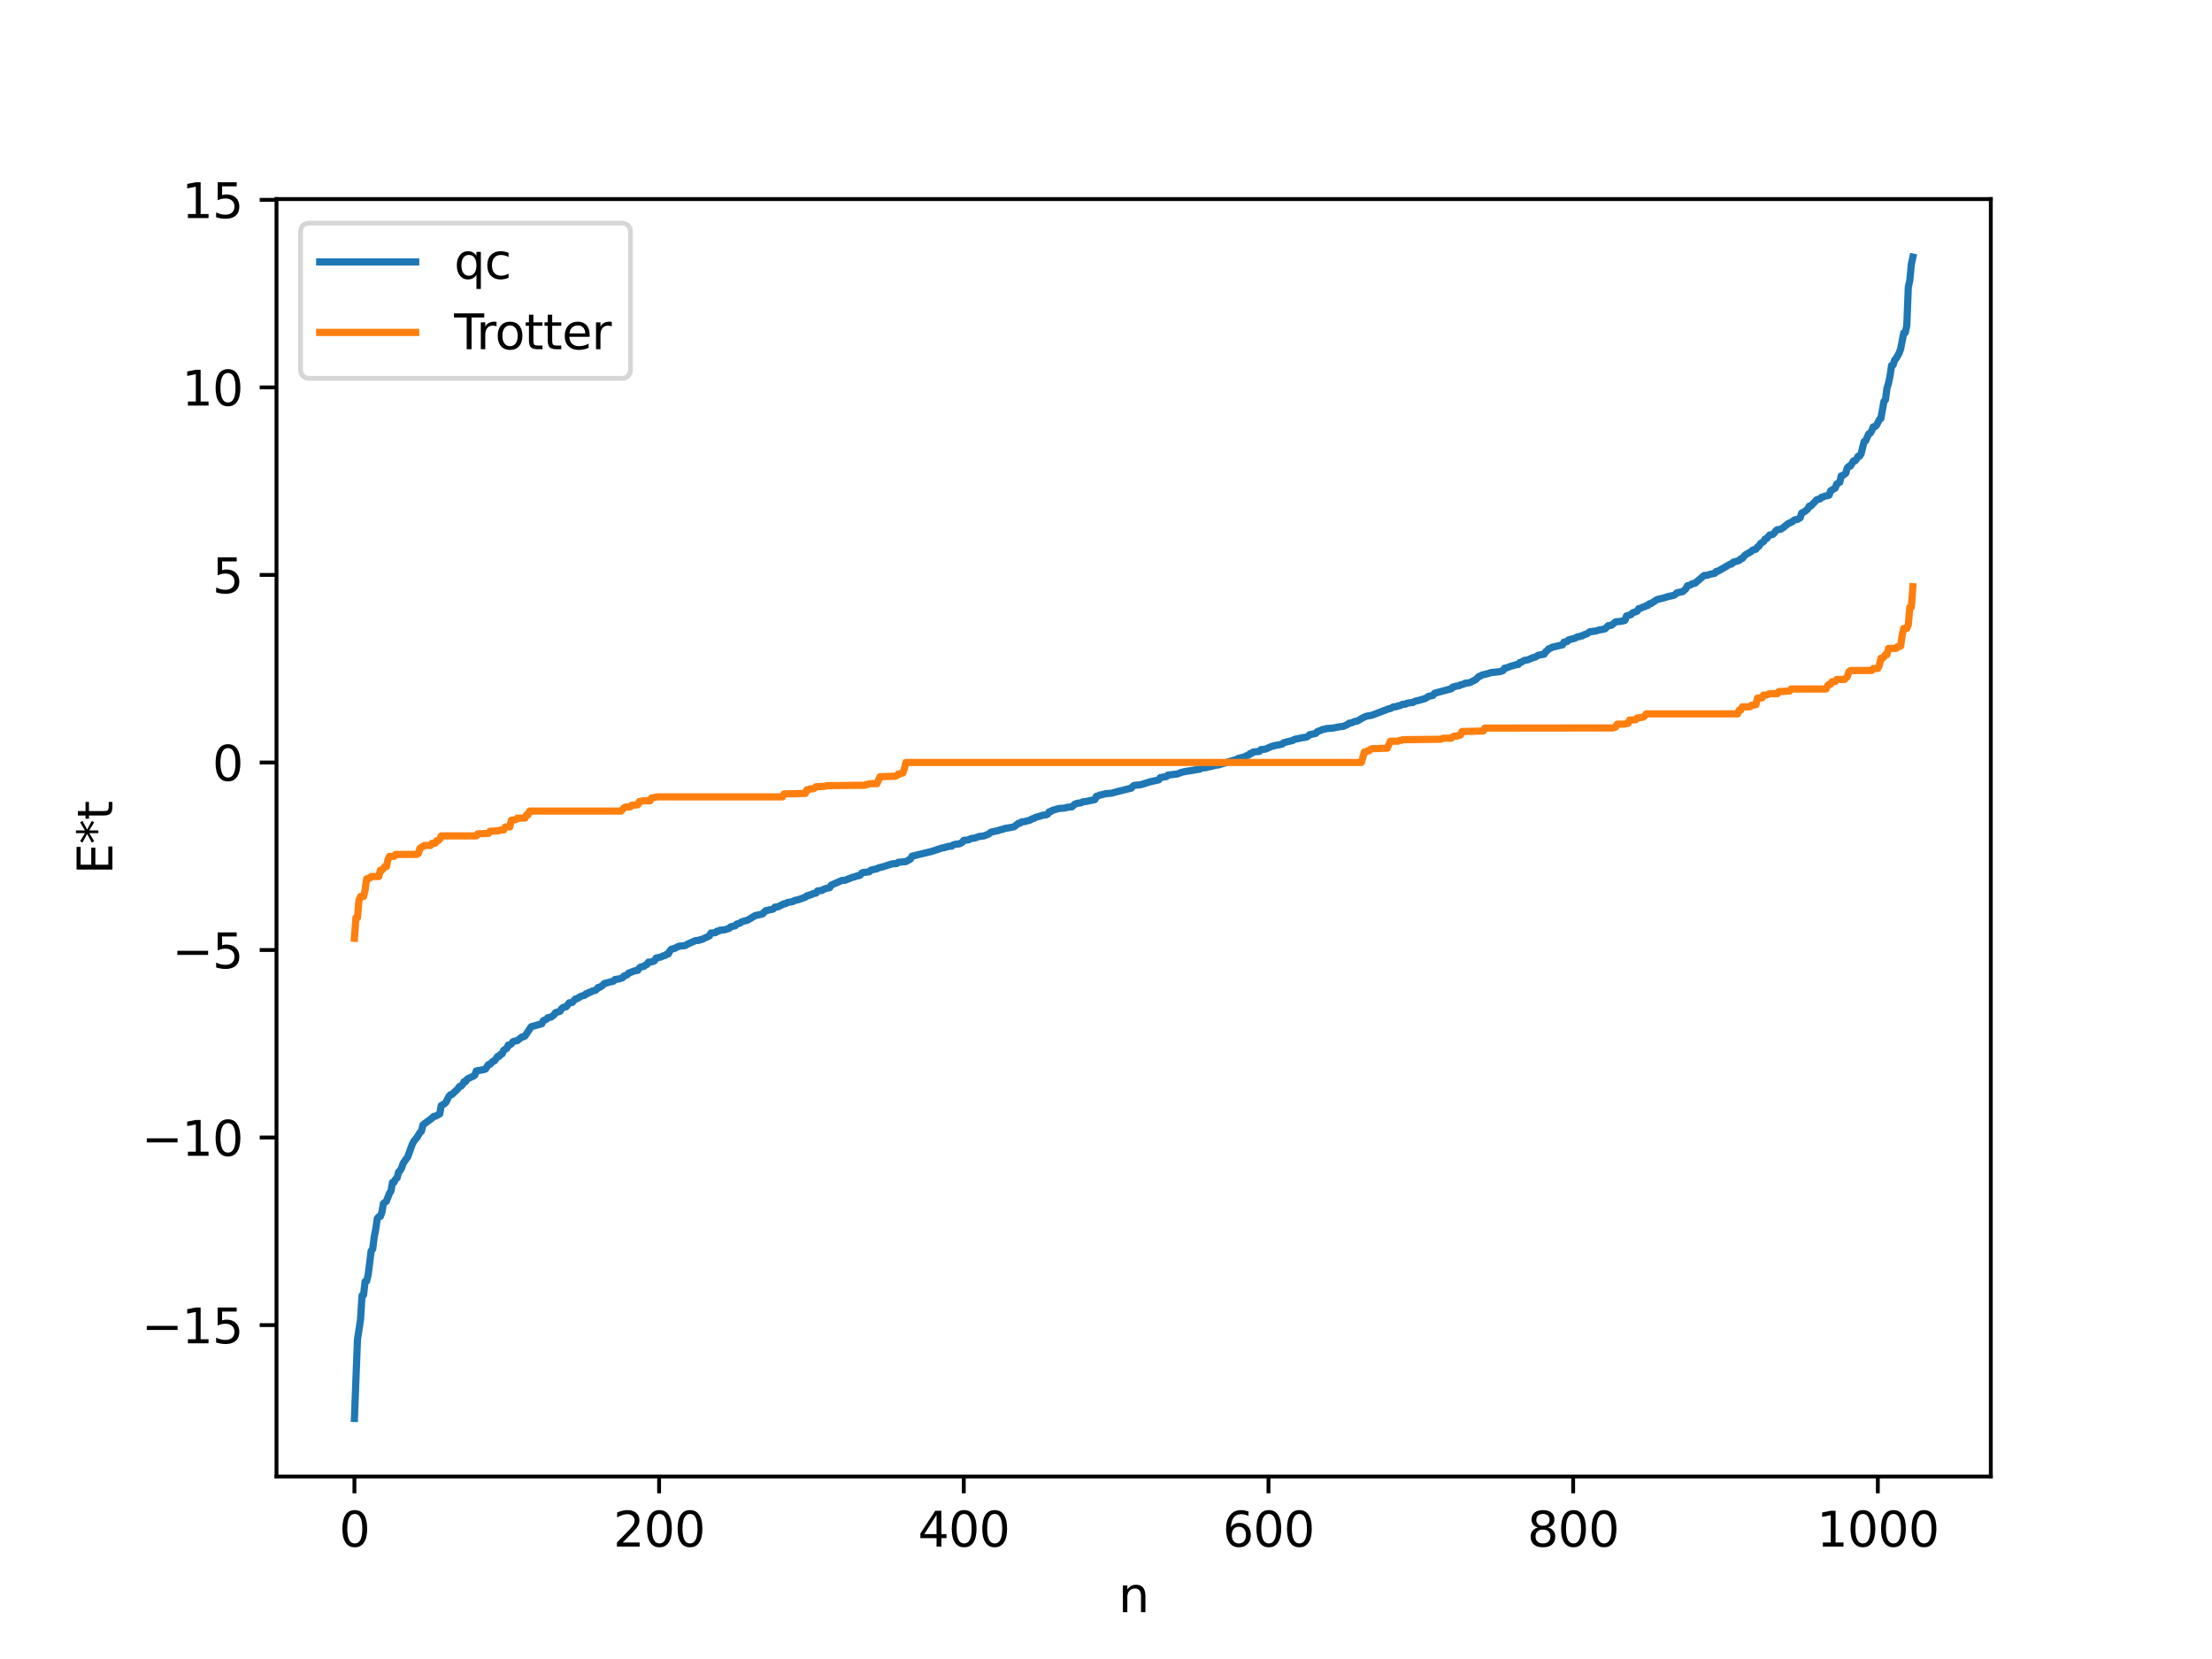 <?xml version="1.0" encoding="utf-8" standalone="no"?>
<!DOCTYPE svg PUBLIC "-//W3C//DTD SVG 1.1//EN"
  "http://www.w3.org/Graphics/SVG/1.1/DTD/svg11.dtd">
<svg xmlns:xlink="http://www.w3.org/1999/xlink" width="460.8pt" height="345.6pt" viewBox="0 0 460.8 345.6" xmlns="http://www.w3.org/2000/svg" version="1.1">
 <defs>
  <style type="text/css">*{stroke-linejoin: round; stroke-linecap: butt}</style>
 </defs>
 <g id="figure_1">
  <g id="patch_1">
   <path d="M 0 345.6 
L 460.8 345.6 
L 460.8 0 
L 0 0 
z
" style="fill: #ffffff"/>
  </g>
  <g id="axes_1">
   <g id="patch_2">
    <path d="M 57.6 307.584 
L 414.72 307.584 
L 414.72 41.472 
L 57.6 41.472 
z
" style="fill: #ffffff"/>
   </g>
   <g id="matplotlib.axis_1">
    <g id="xtick_1">
     <g id="line2d_1">
      <defs>
       <path id="m565761a067" d="M 0 0 
L 0 3.5 
" style="stroke: #000000; stroke-width: 0.8"/>
      </defs>
      <g>
       <use xlink:href="#m565761a067" x="73.833" y="307.584" style="stroke: #000000; stroke-width: 0.8"/>
      </g>
     </g>
     <g id="text_1">
      <!-- 0 -->
      <g transform="translate(70.651 322.182) scale(0.1 -0.1)">
       <defs>
        <path id="DejaVuSans-30" d="M 2034 4250 
Q 1547 4250 1301 3770 
Q 1056 3291 1056 2328 
Q 1056 1369 1301 889 
Q 1547 409 2034 409 
Q 2525 409 2770 889 
Q 3016 1369 3016 2328 
Q 3016 3291 2770 3770 
Q 2525 4250 2034 4250 
z
M 2034 4750 
Q 2819 4750 3233 4129 
Q 3647 3509 3647 2328 
Q 3647 1150 3233 529 
Q 2819 -91 2034 -91 
Q 1250 -91 836 529 
Q 422 1150 422 2328 
Q 422 3509 836 4129 
Q 1250 4750 2034 4750 
z
" transform="scale(0.016)"/>
       </defs>
       <use xlink:href="#DejaVuSans-30"/>
      </g>
     </g>
    </g>
    <g id="xtick_2">
     <g id="line2d_2">
      <g>
       <use xlink:href="#m565761a067" x="137.304" y="307.584" style="stroke: #000000; stroke-width: 0.8"/>
      </g>
     </g>
     <g id="text_2">
      <!-- 200 -->
      <g transform="translate(127.76 322.182) scale(0.1 -0.1)">
       <defs>
        <path id="DejaVuSans-32" d="M 1228 531 
L 3431 531 
L 3431 0 
L 469 0 
L 469 531 
Q 828 903 1448 1529 
Q 2069 2156 2228 2338 
Q 2531 2678 2651 2914 
Q 2772 3150 2772 3378 
Q 2772 3750 2511 3984 
Q 2250 4219 1831 4219 
Q 1534 4219 1204 4116 
Q 875 4013 500 3803 
L 500 4441 
Q 881 4594 1212 4672 
Q 1544 4750 1819 4750 
Q 2544 4750 2975 4387 
Q 3406 4025 3406 3419 
Q 3406 3131 3298 2873 
Q 3191 2616 2906 2266 
Q 2828 2175 2409 1742 
Q 1991 1309 1228 531 
z
" transform="scale(0.016)"/>
       </defs>
       <use xlink:href="#DejaVuSans-32"/>
       <use xlink:href="#DejaVuSans-30" x="63.623"/>
       <use xlink:href="#DejaVuSans-30" x="127.246"/>
      </g>
     </g>
    </g>
    <g id="xtick_3">
     <g id="line2d_3">
      <g>
       <use xlink:href="#m565761a067" x="200.775" y="307.584" style="stroke: #000000; stroke-width: 0.8"/>
      </g>
     </g>
     <g id="text_3">
      <!-- 400 -->
      <g transform="translate(191.231 322.182) scale(0.1 -0.1)">
       <defs>
        <path id="DejaVuSans-34" d="M 2419 4116 
L 825 1625 
L 2419 1625 
L 2419 4116 
z
M 2253 4666 
L 3047 4666 
L 3047 1625 
L 3713 1625 
L 3713 1100 
L 3047 1100 
L 3047 0 
L 2419 0 
L 2419 1100 
L 313 1100 
L 313 1709 
L 2253 4666 
z
" transform="scale(0.016)"/>
       </defs>
       <use xlink:href="#DejaVuSans-34"/>
       <use xlink:href="#DejaVuSans-30" x="63.623"/>
       <use xlink:href="#DejaVuSans-30" x="127.246"/>
      </g>
     </g>
    </g>
    <g id="xtick_4">
     <g id="line2d_4">
      <g>
       <use xlink:href="#m565761a067" x="264.246" y="307.584" style="stroke: #000000; stroke-width: 0.8"/>
      </g>
     </g>
     <g id="text_4">
      <!-- 600 -->
      <g transform="translate(254.702 322.182) scale(0.1 -0.1)">
       <defs>
        <path id="DejaVuSans-36" d="M 2113 2584 
Q 1688 2584 1439 2293 
Q 1191 2003 1191 1497 
Q 1191 994 1439 701 
Q 1688 409 2113 409 
Q 2538 409 2786 701 
Q 3034 994 3034 1497 
Q 3034 2003 2786 2293 
Q 2538 2584 2113 2584 
z
M 3366 4563 
L 3366 3988 
Q 3128 4100 2886 4159 
Q 2644 4219 2406 4219 
Q 1781 4219 1451 3797 
Q 1122 3375 1075 2522 
Q 1259 2794 1537 2939 
Q 1816 3084 2150 3084 
Q 2853 3084 3261 2657 
Q 3669 2231 3669 1497 
Q 3669 778 3244 343 
Q 2819 -91 2113 -91 
Q 1303 -91 875 529 
Q 447 1150 447 2328 
Q 447 3434 972 4092 
Q 1497 4750 2381 4750 
Q 2619 4750 2861 4703 
Q 3103 4656 3366 4563 
z
" transform="scale(0.016)"/>
       </defs>
       <use xlink:href="#DejaVuSans-36"/>
       <use xlink:href="#DejaVuSans-30" x="63.623"/>
       <use xlink:href="#DejaVuSans-30" x="127.246"/>
      </g>
     </g>
    </g>
    <g id="xtick_5">
     <g id="line2d_5">
      <g>
       <use xlink:href="#m565761a067" x="327.717" y="307.584" style="stroke: #000000; stroke-width: 0.8"/>
      </g>
     </g>
     <g id="text_5">
      <!-- 800 -->
      <g transform="translate(318.173 322.182) scale(0.1 -0.1)">
       <defs>
        <path id="DejaVuSans-38" d="M 2034 2216 
Q 1584 2216 1326 1975 
Q 1069 1734 1069 1313 
Q 1069 891 1326 650 
Q 1584 409 2034 409 
Q 2484 409 2743 651 
Q 3003 894 3003 1313 
Q 3003 1734 2745 1975 
Q 2488 2216 2034 2216 
z
M 1403 2484 
Q 997 2584 770 2862 
Q 544 3141 544 3541 
Q 544 4100 942 4425 
Q 1341 4750 2034 4750 
Q 2731 4750 3128 4425 
Q 3525 4100 3525 3541 
Q 3525 3141 3298 2862 
Q 3072 2584 2669 2484 
Q 3125 2378 3379 2068 
Q 3634 1759 3634 1313 
Q 3634 634 3220 271 
Q 2806 -91 2034 -91 
Q 1263 -91 848 271 
Q 434 634 434 1313 
Q 434 1759 690 2068 
Q 947 2378 1403 2484 
z
M 1172 3481 
Q 1172 3119 1398 2916 
Q 1625 2713 2034 2713 
Q 2441 2713 2670 2916 
Q 2900 3119 2900 3481 
Q 2900 3844 2670 4047 
Q 2441 4250 2034 4250 
Q 1625 4250 1398 4047 
Q 1172 3844 1172 3481 
z
" transform="scale(0.016)"/>
       </defs>
       <use xlink:href="#DejaVuSans-38"/>
       <use xlink:href="#DejaVuSans-30" x="63.623"/>
       <use xlink:href="#DejaVuSans-30" x="127.246"/>
      </g>
     </g>
    </g>
    <g id="xtick_6">
     <g id="line2d_6">
      <g>
       <use xlink:href="#m565761a067" x="391.188" y="307.584" style="stroke: #000000; stroke-width: 0.8"/>
      </g>
     </g>
     <g id="text_6">
      <!-- 1000 -->
      <g transform="translate(378.463 322.182) scale(0.1 -0.1)">
       <defs>
        <path id="DejaVuSans-31" d="M 794 531 
L 1825 531 
L 1825 4091 
L 703 3866 
L 703 4441 
L 1819 4666 
L 2450 4666 
L 2450 531 
L 3481 531 
L 3481 0 
L 794 0 
L 794 531 
z
" transform="scale(0.016)"/>
       </defs>
       <use xlink:href="#DejaVuSans-31"/>
       <use xlink:href="#DejaVuSans-30" x="63.623"/>
       <use xlink:href="#DejaVuSans-30" x="127.246"/>
       <use xlink:href="#DejaVuSans-30" x="190.869"/>
      </g>
     </g>
    </g>
    <g id="text_7">
     <!-- n -->
     <g transform="translate(232.991 335.861) scale(0.1 -0.1)">
      <defs>
       <path id="DejaVuSans-6e" d="M 3513 2113 
L 3513 0 
L 2938 0 
L 2938 2094 
Q 2938 2591 2744 2837 
Q 2550 3084 2163 3084 
Q 1697 3084 1428 2787 
Q 1159 2491 1159 1978 
L 1159 0 
L 581 0 
L 581 3500 
L 1159 3500 
L 1159 2956 
Q 1366 3272 1645 3428 
Q 1925 3584 2291 3584 
Q 2894 3584 3203 3211 
Q 3513 2838 3513 2113 
z
" transform="scale(0.016)"/>
      </defs>
      <use xlink:href="#DejaVuSans-6e"/>
     </g>
    </g>
   </g>
   <g id="matplotlib.axis_2">
    <g id="ytick_1">
     <g id="line2d_7">
      <defs>
       <path id="m1e13964773" d="M 0 0 
L -3.5 0 
" style="stroke: #000000; stroke-width: 0.8"/>
      </defs>
      <g>
       <use xlink:href="#m1e13964773" x="57.6" y="276.041" style="stroke: #000000; stroke-width: 0.8"/>
      </g>
     </g>
     <g id="text_8">
      <!-- −15 -->
      <g transform="translate(29.495 279.84) scale(0.1 -0.1)">
       <defs>
        <path id="DejaVuSans-2212" d="M 678 2272 
L 4684 2272 
L 4684 1741 
L 678 1741 
L 678 2272 
z
" transform="scale(0.016)"/>
        <path id="DejaVuSans-35" d="M 691 4666 
L 3169 4666 
L 3169 4134 
L 1269 4134 
L 1269 2991 
Q 1406 3038 1543 3061 
Q 1681 3084 1819 3084 
Q 2600 3084 3056 2656 
Q 3513 2228 3513 1497 
Q 3513 744 3044 326 
Q 2575 -91 1722 -91 
Q 1428 -91 1123 -41 
Q 819 9 494 109 
L 494 744 
Q 775 591 1075 516 
Q 1375 441 1709 441 
Q 2250 441 2565 725 
Q 2881 1009 2881 1497 
Q 2881 1984 2565 2268 
Q 2250 2553 1709 2553 
Q 1456 2553 1204 2497 
Q 953 2441 691 2322 
L 691 4666 
z
" transform="scale(0.016)"/>
       </defs>
       <use xlink:href="#DejaVuSans-2212"/>
       <use xlink:href="#DejaVuSans-31" x="83.789"/>
       <use xlink:href="#DejaVuSans-35" x="147.412"/>
      </g>
     </g>
    </g>
    <g id="ytick_2">
     <g id="line2d_8">
      <g>
       <use xlink:href="#m1e13964773" x="57.6" y="236.973" style="stroke: #000000; stroke-width: 0.8"/>
      </g>
     </g>
     <g id="text_9">
      <!-- −10 -->
      <g transform="translate(29.495 240.772) scale(0.1 -0.1)">
       <use xlink:href="#DejaVuSans-2212"/>
       <use xlink:href="#DejaVuSans-31" x="83.789"/>
       <use xlink:href="#DejaVuSans-30" x="147.412"/>
      </g>
     </g>
    </g>
    <g id="ytick_3">
     <g id="line2d_9">
      <g>
       <use xlink:href="#m1e13964773" x="57.6" y="197.904" style="stroke: #000000; stroke-width: 0.8"/>
      </g>
     </g>
     <g id="text_10">
      <!-- −5 -->
      <g transform="translate(35.858 201.704) scale(0.1 -0.1)">
       <use xlink:href="#DejaVuSans-2212"/>
       <use xlink:href="#DejaVuSans-35" x="83.789"/>
      </g>
     </g>
    </g>
    <g id="ytick_4">
     <g id="line2d_10">
      <g>
       <use xlink:href="#m1e13964773" x="57.6" y="158.836" style="stroke: #000000; stroke-width: 0.8"/>
      </g>
     </g>
     <g id="text_11">
      <!-- 0 -->
      <g transform="translate(44.237 162.635) scale(0.1 -0.1)">
       <use xlink:href="#DejaVuSans-30"/>
      </g>
     </g>
    </g>
    <g id="ytick_5">
     <g id="line2d_11">
      <g>
       <use xlink:href="#m1e13964773" x="57.6" y="119.768" style="stroke: #000000; stroke-width: 0.8"/>
      </g>
     </g>
     <g id="text_12">
      <!-- 5 -->
      <g transform="translate(44.237 123.567) scale(0.1 -0.1)">
       <use xlink:href="#DejaVuSans-35"/>
      </g>
     </g>
    </g>
    <g id="ytick_6">
     <g id="line2d_12">
      <g>
       <use xlink:href="#m1e13964773" x="57.6" y="80.699" style="stroke: #000000; stroke-width: 0.8"/>
      </g>
     </g>
     <g id="text_13">
      <!-- 10 -->
      <g transform="translate(37.875 84.498) scale(0.1 -0.1)">
       <use xlink:href="#DejaVuSans-31"/>
       <use xlink:href="#DejaVuSans-30" x="63.623"/>
      </g>
     </g>
    </g>
    <g id="ytick_7">
     <g id="line2d_13">
      <g>
       <use xlink:href="#m1e13964773" x="57.6" y="41.631" style="stroke: #000000; stroke-width: 0.8"/>
      </g>
     </g>
     <g id="text_14">
      <!-- 15 -->
      <g transform="translate(37.875 45.43) scale(0.1 -0.1)">
       <use xlink:href="#DejaVuSans-31"/>
       <use xlink:href="#DejaVuSans-35" x="63.623"/>
      </g>
     </g>
    </g>
    <g id="text_15">
     <!-- E*t -->
     <g transform="translate(23.416 182.148) rotate(-90) scale(0.1 -0.1)">
      <defs>
       <path id="DejaVuSans-45" d="M 628 4666 
L 3578 4666 
L 3578 4134 
L 1259 4134 
L 1259 2753 
L 3481 2753 
L 3481 2222 
L 1259 2222 
L 1259 531 
L 3634 531 
L 3634 0 
L 628 0 
L 628 4666 
z
" transform="scale(0.016)"/>
       <path id="DejaVuSans-2a" d="M 3009 3897 
L 1888 3291 
L 3009 2681 
L 2828 2375 
L 1778 3009 
L 1778 1831 
L 1422 1831 
L 1422 3009 
L 372 2375 
L 191 2681 
L 1313 3291 
L 191 3897 
L 372 4206 
L 1422 3572 
L 1422 4750 
L 1778 4750 
L 1778 3572 
L 2828 4206 
L 3009 3897 
z
" transform="scale(0.016)"/>
       <path id="DejaVuSans-74" d="M 1172 4494 
L 1172 3500 
L 2356 3500 
L 2356 3053 
L 1172 3053 
L 1172 1153 
Q 1172 725 1289 603 
Q 1406 481 1766 481 
L 2356 481 
L 2356 0 
L 1766 0 
Q 1100 0 847 248 
Q 594 497 594 1153 
L 594 3053 
L 172 3053 
L 172 3500 
L 594 3500 
L 594 4494 
L 1172 4494 
z
" transform="scale(0.016)"/>
      </defs>
      <use xlink:href="#DejaVuSans-45"/>
      <use xlink:href="#DejaVuSans-2a" x="63.184"/>
      <use xlink:href="#DejaVuSans-74" x="113.184"/>
     </g>
    </g>
   </g>
   <g id="line2d_14">
    <path d="M 73.833 295.488 
L 74.467 279.078 
L 75.102 274.92 
L 75.42 269.879 
L 75.737 269.766 
L 76.054 266.97 
L 76.372 266.866 
L 76.689 265.608 
L 77.324 260.565 
L 77.641 260.21 
L 77.958 257.659 
L 78.276 256.052 
L 78.593 253.835 
L 78.91 253.468 
L 79.228 253.416 
L 79.545 252.601 
L 79.862 250.73 
L 80.497 250.232 
L 81.132 248.574 
L 81.449 248.102 
L 81.767 246.298 
L 82.084 246.294 
L 82.401 245.651 
L 82.719 245.384 
L 83.036 244.155 
L 83.353 243.86 
L 83.671 243.29 
L 83.988 242.325 
L 84.94 240.984 
L 85.892 238.349 
L 86.21 237.739 
L 86.844 236.983 
L 87.479 235.942 
L 87.796 235.636 
L 88.114 234.32 
L 90.018 232.914 
L 90.335 232.573 
L 90.653 232.556 
L 91.605 232.048 
L 91.922 230.302 
L 92.557 229.945 
L 92.874 229.664 
L 93.509 228.425 
L 93.826 228.062 
L 94.143 228.006 
L 95.413 226.783 
L 95.73 226.325 
L 96.048 226.269 
L 96.365 225.915 
L 96.682 225.317 
L 97 225.311 
L 97.317 224.816 
L 97.952 224.47 
L 98.586 224.199 
L 98.904 223.979 
L 99.221 223.098 
L 100.491 222.879 
L 101.125 222.715 
L 101.76 221.756 
L 102.077 221.715 
L 102.712 221.075 
L 103.029 220.99 
L 103.664 220.068 
L 103.981 220.056 
L 104.299 219.606 
L 104.616 219.532 
L 104.934 218.783 
L 105.568 218.393 
L 105.886 217.703 
L 106.203 217.673 
L 106.52 217.472 
L 106.838 217.03 
L 107.155 216.886 
L 107.79 216.769 
L 108.742 216.001 
L 109.059 215.998 
L 109.377 215.814 
L 110.646 213.893 
L 112.867 213.263 
L 113.185 212.623 
L 113.82 212.346 
L 114.137 211.997 
L 114.772 211.886 
L 115.406 211.422 
L 115.724 210.948 
L 116.676 210.663 
L 116.993 210.116 
L 117.31 209.858 
L 117.945 209.738 
L 118.58 208.902 
L 119.215 208.827 
L 119.849 208.115 
L 120.167 208.06 
L 121.119 207.493 
L 121.753 207.346 
L 122.071 207.015 
L 122.388 206.995 
L 122.705 206.723 
L 123.023 206.691 
L 123.34 206.469 
L 123.975 206.33 
L 124.292 206.102 
L 124.61 205.7 
L 124.927 205.687 
L 125.562 205.241 
L 125.879 204.889 
L 127.783 204.397 
L 128.1 204.055 
L 129.053 203.902 
L 129.687 203.69 
L 130.005 203.308 
L 130.639 203.087 
L 130.957 202.711 
L 132.226 202.242 
L 132.861 202.144 
L 133.178 201.669 
L 133.496 201.428 
L 134.13 201.321 
L 134.448 201.039 
L 134.765 200.919 
L 135.082 200.427 
L 135.717 200.396 
L 136.352 200.135 
L 136.669 199.589 
L 137.621 199.381 
L 138.256 199.083 
L 138.573 199.038 
L 138.891 198.775 
L 139.208 198.737 
L 139.525 198.122 
L 139.843 197.751 
L 140.477 197.588 
L 141.429 197.114 
L 142.699 196.984 
L 143.334 196.629 
L 144.92 195.93 
L 145.555 195.904 
L 145.872 195.741 
L 146.19 195.712 
L 147.777 194.971 
L 148.094 194.362 
L 149.046 194.293 
L 149.363 193.984 
L 149.681 193.983 
L 149.998 193.776 
L 150.95 193.694 
L 151.902 193.395 
L 152.22 193.068 
L 153.172 192.85 
L 153.489 192.495 
L 154.124 192.325 
L 154.441 192.055 
L 155.076 191.858 
L 155.71 191.705 
L 157.297 190.747 
L 158.884 190.381 
L 159.519 189.693 
L 159.836 189.686 
L 160.153 189.548 
L 160.788 189.461 
L 161.105 189.351 
L 161.423 188.975 
L 162.058 188.918 
L 163.327 188.262 
L 163.644 188.255 
L 163.962 188.034 
L 164.914 187.856 
L 165.231 187.789 
L 165.548 187.573 
L 166.183 187.461 
L 167.77 186.896 
L 168.087 186.597 
L 168.405 186.593 
L 168.722 186.399 
L 169.039 186.374 
L 169.357 186.147 
L 169.991 186.052 
L 170.309 185.587 
L 171.261 185.485 
L 171.578 185.261 
L 172.213 185.041 
L 172.848 184.91 
L 173.165 184.381 
L 175.386 183.407 
L 176.021 183.381 
L 177.608 182.743 
L 177.925 182.71 
L 178.56 182.449 
L 178.877 182.441 
L 179.195 182.295 
L 179.512 181.886 
L 179.829 181.751 
L 180.464 181.691 
L 181.099 181.599 
L 181.416 181.27 
L 182.051 181.112 
L 182.686 180.998 
L 183.003 180.791 
L 183.955 180.565 
L 185.859 179.948 
L 186.811 179.892 
L 187.129 179.626 
L 188.715 179.484 
L 189.667 178.949 
L 189.985 178.364 
L 190.62 178.21 
L 191.572 177.971 
L 194.11 177.365 
L 196.332 176.62 
L 196.649 176.619 
L 196.967 176.461 
L 197.284 176.442 
L 197.601 176.297 
L 198.236 176.283 
L 198.553 176.009 
L 199.188 175.842 
L 199.823 175.802 
L 200.458 175.473 
L 200.775 175.06 
L 201.727 174.959 
L 202.362 174.66 
L 202.996 174.604 
L 203.948 174.259 
L 204.9 174.151 
L 205.853 173.799 
L 206.487 173.331 
L 207.122 173.207 
L 207.757 173.054 
L 208.074 173 
L 208.391 172.833 
L 208.709 172.819 
L 209.343 172.573 
L 210.296 172.429 
L 211.248 172.234 
L 212.2 171.487 
L 212.517 171.472 
L 212.834 171.209 
L 213.469 171.153 
L 214.104 170.956 
L 214.421 170.92 
L 215.056 170.553 
L 215.373 170.507 
L 215.691 170.282 
L 216.643 170.029 
L 217.277 169.811 
L 217.912 169.757 
L 218.229 169.608 
L 218.547 169.117 
L 218.864 169.078 
L 219.181 168.837 
L 220.134 168.553 
L 220.768 168.397 
L 221.72 168.348 
L 222.355 168.173 
L 223.307 168.079 
L 223.942 167.497 
L 224.577 167.313 
L 225.211 167.246 
L 225.529 167.049 
L 226.163 166.973 
L 228.067 166.58 
L 228.385 165.887 
L 228.702 165.842 
L 229.02 165.648 
L 229.654 165.531 
L 230.289 165.338 
L 231.558 165.241 
L 232.51 164.964 
L 235.684 164.178 
L 236.001 163.782 
L 236.319 163.6 
L 237.588 163.484 
L 239.81 162.802 
L 240.444 162.679 
L 241.396 162.458 
L 241.714 161.989 
L 242.983 161.773 
L 243.3 161.468 
L 245.205 161.243 
L 246.157 160.885 
L 246.791 160.739 
L 249.965 160.222 
L 250.282 160.002 
L 251.234 159.9 
L 253.456 159.377 
L 253.773 159.365 
L 254.408 159.173 
L 257.264 158.288 
L 257.581 158.239 
L 257.899 158 
L 259.168 157.697 
L 259.803 157.38 
L 260.12 157.297 
L 260.438 156.958 
L 260.755 156.931 
L 261.072 156.652 
L 262.342 156.529 
L 262.659 156.165 
L 263.611 156.061 
L 264.881 155.498 
L 265.833 155.26 
L 266.467 155.154 
L 267.102 155.012 
L 267.42 154.721 
L 268.372 154.473 
L 269.324 154.245 
L 269.641 154.026 
L 270.593 153.829 
L 271.228 153.7 
L 272.18 153.546 
L 272.497 153.366 
L 272.815 153.049 
L 274.084 152.788 
L 274.401 152.433 
L 275.036 152.18 
L 275.671 151.928 
L 275.988 151.907 
L 276.305 151.767 
L 277.575 151.689 
L 279.162 151.373 
L 279.796 151.332 
L 280.748 150.901 
L 281.066 150.644 
L 281.383 150.642 
L 282.335 150.255 
L 282.653 150.247 
L 283.287 149.905 
L 283.922 149.519 
L 284.557 149.223 
L 285.826 148.984 
L 289.317 147.645 
L 289.634 147.611 
L 290.269 147.255 
L 290.904 147.218 
L 291.221 147.043 
L 291.539 147.035 
L 292.173 146.719 
L 292.808 146.684 
L 293.125 146.487 
L 294.395 146.32 
L 294.712 146.092 
L 295.664 145.874 
L 296.934 145.502 
L 297.568 145.068 
L 298.52 144.857 
L 298.838 144.418 
L 302.329 143.481 
L 302.646 143.121 
L 302.963 143.093 
L 303.281 142.94 
L 303.915 142.866 
L 304.233 142.66 
L 304.867 142.538 
L 305.185 142.334 
L 306.137 142.225 
L 307.406 141.592 
L 308.041 140.961 
L 308.358 140.859 
L 308.676 140.635 
L 309.945 140.328 
L 310.58 140.112 
L 312.484 139.914 
L 313.119 139.683 
L 313.436 139.19 
L 313.753 139.162 
L 314.705 138.803 
L 315.975 138.432 
L 316.292 138.416 
L 316.61 138.011 
L 316.927 137.938 
L 317.562 137.564 
L 318.196 137.48 
L 319.466 136.959 
L 319.783 136.909 
L 320.418 136.512 
L 321.687 136.27 
L 322.005 135.75 
L 322.322 135.547 
L 322.639 135.142 
L 322.957 135.076 
L 323.274 134.855 
L 325.496 134.33 
L 325.813 133.772 
L 326.448 133.66 
L 326.765 133.3 
L 328.034 132.973 
L 328.669 132.639 
L 328.986 132.636 
L 329.304 132.481 
L 329.621 132.468 
L 329.939 132.24 
L 330.573 132.044 
L 331.208 131.604 
L 332.477 131.448 
L 333.112 131.229 
L 334.064 131.085 
L 334.381 130.973 
L 335.016 130.339 
L 335.651 130.265 
L 336.603 129.536 
L 337.555 129.454 
L 338.19 129.329 
L 338.507 129.237 
L 338.824 128.319 
L 339.777 128.039 
L 340.094 127.67 
L 341.046 127.333 
L 341.363 126.798 
L 341.681 126.754 
L 342.315 126.433 
L 342.633 126.391 
L 342.95 126.161 
L 343.267 126.134 
L 343.585 125.775 
L 343.902 125.75 
L 345.172 124.913 
L 346.758 124.517 
L 347.393 124.297 
L 348.662 124.022 
L 348.98 123.846 
L 349.297 123.508 
L 350.567 123.226 
L 351.201 122.657 
L 351.519 122.019 
L 352.153 121.868 
L 352.471 121.622 
L 353.105 121.498 
L 355.01 119.878 
L 355.644 119.838 
L 356.279 119.615 
L 357.231 119.419 
L 357.548 119.024 
L 357.866 119.004 
L 360.405 117.535 
L 360.722 117.504 
L 361.039 117.125 
L 362.309 116.76 
L 362.626 116.401 
L 362.943 116.35 
L 363.578 115.59 
L 364.848 114.871 
L 365.165 114.565 
L 365.8 114.41 
L 366.117 113.95 
L 366.434 113.762 
L 366.752 113.217 
L 367.386 112.827 
L 367.704 112.293 
L 368.021 112.194 
L 368.656 111.446 
L 369.291 111.342 
L 369.608 111.043 
L 369.925 110.572 
L 370.243 110.349 
L 370.877 110.284 
L 371.512 109.898 
L 372.464 109.102 
L 373.099 108.814 
L 373.416 108.665 
L 373.734 108.365 
L 374.051 108.238 
L 374.368 108.233 
L 375.003 107.864 
L 375.32 106.887 
L 375.955 106.548 
L 376.59 106.028 
L 376.907 105.428 
L 377.224 105.415 
L 378.494 104.083 
L 379.129 103.935 
L 379.446 103.59 
L 379.763 103.554 
L 380.081 103.369 
L 380.715 103.247 
L 381.033 103.154 
L 381.35 102.242 
L 382.302 101.684 
L 382.62 100.832 
L 383.254 100.472 
L 383.572 99.126 
L 383.889 99.055 
L 384.524 98.567 
L 384.841 97.433 
L 385.158 97.142 
L 385.476 97.097 
L 386.11 96.022 
L 386.428 96.021 
L 386.745 95.663 
L 387.062 95.053 
L 387.38 95.029 
L 387.697 94.552 
L 388.332 91.99 
L 388.649 91.828 
L 389.284 90.397 
L 389.601 90.244 
L 389.919 89.719 
L 390.236 88.927 
L 390.553 88.894 
L 390.871 88.65 
L 391.505 87.424 
L 391.823 87.179 
L 392.458 83.613 
L 392.775 83.269 
L 393.092 80.851 
L 393.41 79.828 
L 393.727 78.358 
L 394.044 76.137 
L 394.362 76.042 
L 394.679 75.017 
L 394.996 74.667 
L 395.631 73.547 
L 395.948 72.638 
L 396.583 69.353 
L 396.9 69.3 
L 397.218 67.829 
L 397.535 59.847 
L 397.853 58.377 
L 398.17 55.038 
L 398.487 53.568 
L 398.487 53.568 
" clip-path="url(#p896592d4f6)" style="fill: none; stroke: #1f77b4; stroke-width: 1.5; stroke-linecap: square"/>
   </g>
   <g id="line2d_15">
    <path d="M 73.833 195.454 
L 74.15 191.181 
L 74.467 191.181 
L 74.785 187.528 
L 75.102 186.77 
L 75.737 186.77 
L 76.054 185.403 
L 76.372 183.096 
L 76.689 182.955 
L 77.006 182.955 
L 77.324 182.598 
L 78.91 182.598 
L 79.228 181.296 
L 79.545 181.296 
L 80.18 180.534 
L 80.497 180.534 
L 80.815 179.095 
L 81.132 178.417 
L 82.084 178.405 
L 82.401 178.005 
L 86.844 177.982 
L 87.162 177.762 
L 87.479 176.719 
L 88.431 176.128 
L 89.7 176.128 
L 90.018 175.666 
L 90.653 175.666 
L 90.97 175.131 
L 91.287 175.131 
L 91.605 174.851 
L 91.922 174.133 
L 99.221 174.133 
L 99.539 173.706 
L 101.76 173.604 
L 102.077 173.161 
L 103.981 173.061 
L 104.299 172.888 
L 104.934 172.888 
L 105.251 172.28 
L 106.203 172.249 
L 106.52 170.877 
L 107.472 170.741 
L 107.79 170.425 
L 109.377 170.425 
L 109.694 169.732 
L 110.011 169.732 
L 110.329 168.965 
L 129.37 168.965 
L 130.005 168.279 
L 130.322 168.12 
L 131.274 168.094 
L 131.591 167.738 
L 132.861 167.657 
L 133.178 166.971 
L 133.496 166.971 
L 133.813 166.827 
L 135.4 166.827 
L 135.717 166.243 
L 136.986 165.998 
L 163.01 165.998 
L 163.327 165.392 
L 167.77 165.281 
L 168.087 164.53 
L 168.405 164.53 
L 168.722 164.329 
L 169.357 164.329 
L 169.674 164.2 
L 169.991 163.89 
L 171.896 163.796 
L 172.213 163.671 
L 180.147 163.579 
L 180.464 163.419 
L 180.781 163.419 
L 181.099 163.263 
L 182.686 163.263 
L 183.32 161.803 
L 186.494 161.705 
L 186.811 161.577 
L 187.129 161.256 
L 187.446 161.256 
L 187.763 161.038 
L 188.081 161.038 
L 188.398 160.131 
L 188.715 158.836 
L 283.605 158.836 
L 284.239 156.634 
L 284.557 156.634 
L 284.874 156.416 
L 285.191 156.416 
L 285.509 156.095 
L 285.826 155.967 
L 289 155.869 
L 289.634 154.409 
L 291.221 154.409 
L 291.539 154.253 
L 291.856 154.253 
L 292.173 154.093 
L 300.107 154.001 
L 300.742 153.782 
L 302.329 153.782 
L 302.646 153.472 
L 302.963 153.343 
L 303.598 153.343 
L 303.915 153.142 
L 304.233 153.142 
L 304.55 152.391 
L 308.993 152.28 
L 309.31 151.673 
L 335.968 151.64 
L 336.603 151.429 
L 336.92 150.844 
L 338.507 150.844 
L 338.824 150.701 
L 339.142 150.701 
L 339.459 150.015 
L 340.729 149.934 
L 341.046 149.578 
L 342.315 149.393 
L 342.633 149.142 
L 342.95 148.707 
L 361.991 148.707 
L 362.309 147.94 
L 362.626 147.94 
L 362.943 147.247 
L 364.53 147.247 
L 364.848 146.931 
L 365.482 146.876 
L 365.8 146.795 
L 366.117 145.423 
L 367.069 145.392 
L 367.386 144.784 
L 368.021 144.784 
L 368.656 144.511 
L 370.243 144.511 
L 370.56 144.067 
L 372.781 143.966 
L 373.099 143.538 
L 380.398 143.538 
L 380.715 142.82 
L 381.033 142.541 
L 381.35 142.541 
L 381.667 142.005 
L 382.302 142.005 
L 382.62 141.544 
L 384.206 141.544 
L 384.841 140.952 
L 385.158 139.91 
L 385.476 139.69 
L 389.919 139.667 
L 390.236 139.266 
L 391.188 139.255 
L 391.505 138.577 
L 391.823 137.138 
L 392.14 137.138 
L 392.458 136.847 
L 392.775 136.376 
L 393.092 136.376 
L 393.41 135.074 
L 394.996 135.074 
L 395.314 134.717 
L 395.631 134.717 
L 395.948 134.576 
L 396.266 132.269 
L 396.583 130.902 
L 397.218 130.902 
L 397.535 130.143 
L 397.853 126.491 
L 398.17 126.491 
L 398.487 122.218 
L 398.487 122.218 
" clip-path="url(#p896592d4f6)" style="fill: none; stroke: #ff7f0e; stroke-width: 1.5; stroke-linecap: square"/>
   </g>
   <g id="patch_3">
    <path d="M 57.6 307.584 
L 57.6 41.472 
" style="fill: none; stroke: #000000; stroke-width: 0.8; stroke-linejoin: miter; stroke-linecap: square"/>
   </g>
   <g id="patch_4">
    <path d="M 414.72 307.584 
L 414.72 41.472 
" style="fill: none; stroke: #000000; stroke-width: 0.8; stroke-linejoin: miter; stroke-linecap: square"/>
   </g>
   <g id="patch_5">
    <path d="M 57.6 307.584 
L 414.72 307.584 
" style="fill: none; stroke: #000000; stroke-width: 0.8; stroke-linejoin: miter; stroke-linecap: square"/>
   </g>
   <g id="patch_6">
    <path d="M 57.6 41.472 
L 414.72 41.472 
" style="fill: none; stroke: #000000; stroke-width: 0.8; stroke-linejoin: miter; stroke-linecap: square"/>
   </g>
   <g id="legend_1">
    <g id="patch_7">
     <path d="M 64.6 78.828 
L 129.342 78.828 
Q 131.342 78.828 131.342 76.828 
L 131.342 48.472 
Q 131.342 46.472 129.342 46.472 
L 64.6 46.472 
Q 62.6 46.472 62.6 48.472 
L 62.6 76.828 
Q 62.6 78.828 64.6 78.828 
z
" style="fill: #ffffff; opacity: 0.8; stroke: #cccccc; stroke-linejoin: miter"/>
    </g>
    <g id="line2d_16">
     <path d="M 66.6 54.57 
L 76.6 54.57 
L 86.6 54.57 
" style="fill: none; stroke: #1f77b4; stroke-width: 1.5; stroke-linecap: square"/>
    </g>
    <g id="text_16">
     <!-- qc -->
     <g transform="translate(94.6 58.07) scale(0.1 -0.1)">
      <defs>
       <path id="DejaVuSans-71" d="M 947 1747 
Q 947 1113 1208 752 
Q 1469 391 1925 391 
Q 2381 391 2643 752 
Q 2906 1113 2906 1747 
Q 2906 2381 2643 2742 
Q 2381 3103 1925 3103 
Q 1469 3103 1208 2742 
Q 947 2381 947 1747 
z
M 2906 525 
Q 2725 213 2448 61 
Q 2172 -91 1784 -91 
Q 1150 -91 751 415 
Q 353 922 353 1747 
Q 353 2572 751 3078 
Q 1150 3584 1784 3584 
Q 2172 3584 2448 3432 
Q 2725 3281 2906 2969 
L 2906 3500 
L 3481 3500 
L 3481 -1331 
L 2906 -1331 
L 2906 525 
z
" transform="scale(0.016)"/>
       <path id="DejaVuSans-63" d="M 3122 3366 
L 3122 2828 
Q 2878 2963 2633 3030 
Q 2388 3097 2138 3097 
Q 1578 3097 1268 2742 
Q 959 2388 959 1747 
Q 959 1106 1268 751 
Q 1578 397 2138 397 
Q 2388 397 2633 464 
Q 2878 531 3122 666 
L 3122 134 
Q 2881 22 2623 -34 
Q 2366 -91 2075 -91 
Q 1284 -91 818 406 
Q 353 903 353 1747 
Q 353 2603 823 3093 
Q 1294 3584 2113 3584 
Q 2378 3584 2631 3529 
Q 2884 3475 3122 3366 
z
" transform="scale(0.016)"/>
      </defs>
      <use xlink:href="#DejaVuSans-71"/>
      <use xlink:href="#DejaVuSans-63" x="63.477"/>
     </g>
    </g>
    <g id="line2d_17">
     <path d="M 66.6 69.249 
L 76.6 69.249 
L 86.6 69.249 
" style="fill: none; stroke: #ff7f0e; stroke-width: 1.5; stroke-linecap: square"/>
    </g>
    <g id="text_17">
     <!-- Trotter -->
     <g transform="translate(94.6 72.749) scale(0.1 -0.1)">
      <defs>
       <path id="DejaVuSans-54" d="M -19 4666 
L 3928 4666 
L 3928 4134 
L 2272 4134 
L 2272 0 
L 1638 0 
L 1638 4134 
L -19 4134 
L -19 4666 
z
" transform="scale(0.016)"/>
       <path id="DejaVuSans-72" d="M 2631 2963 
Q 2534 3019 2420 3045 
Q 2306 3072 2169 3072 
Q 1681 3072 1420 2755 
Q 1159 2438 1159 1844 
L 1159 0 
L 581 0 
L 581 3500 
L 1159 3500 
L 1159 2956 
Q 1341 3275 1631 3429 
Q 1922 3584 2338 3584 
Q 2397 3584 2469 3576 
Q 2541 3569 2628 3553 
L 2631 2963 
z
" transform="scale(0.016)"/>
       <path id="DejaVuSans-6f" d="M 1959 3097 
Q 1497 3097 1228 2736 
Q 959 2375 959 1747 
Q 959 1119 1226 758 
Q 1494 397 1959 397 
Q 2419 397 2687 759 
Q 2956 1122 2956 1747 
Q 2956 2369 2687 2733 
Q 2419 3097 1959 3097 
z
M 1959 3584 
Q 2709 3584 3137 3096 
Q 3566 2609 3566 1747 
Q 3566 888 3137 398 
Q 2709 -91 1959 -91 
Q 1206 -91 779 398 
Q 353 888 353 1747 
Q 353 2609 779 3096 
Q 1206 3584 1959 3584 
z
" transform="scale(0.016)"/>
       <path id="DejaVuSans-65" d="M 3597 1894 
L 3597 1613 
L 953 1613 
Q 991 1019 1311 708 
Q 1631 397 2203 397 
Q 2534 397 2845 478 
Q 3156 559 3463 722 
L 3463 178 
Q 3153 47 2828 -22 
Q 2503 -91 2169 -91 
Q 1331 -91 842 396 
Q 353 884 353 1716 
Q 353 2575 817 3079 
Q 1281 3584 2069 3584 
Q 2775 3584 3186 3129 
Q 3597 2675 3597 1894 
z
M 3022 2063 
Q 3016 2534 2758 2815 
Q 2500 3097 2075 3097 
Q 1594 3097 1305 2825 
Q 1016 2553 972 2059 
L 3022 2063 
z
" transform="scale(0.016)"/>
      </defs>
      <use xlink:href="#DejaVuSans-54"/>
      <use xlink:href="#DejaVuSans-72" x="46.334"/>
      <use xlink:href="#DejaVuSans-6f" x="85.197"/>
      <use xlink:href="#DejaVuSans-74" x="146.379"/>
      <use xlink:href="#DejaVuSans-74" x="185.588"/>
      <use xlink:href="#DejaVuSans-65" x="224.797"/>
      <use xlink:href="#DejaVuSans-72" x="286.32"/>
     </g>
    </g>
   </g>
  </g>
 </g>
 <defs>
  <clipPath id="p896592d4f6">
   <rect x="57.6" y="41.472" width="357.12" height="266.112"/>
  </clipPath>
 </defs>
</svg>
